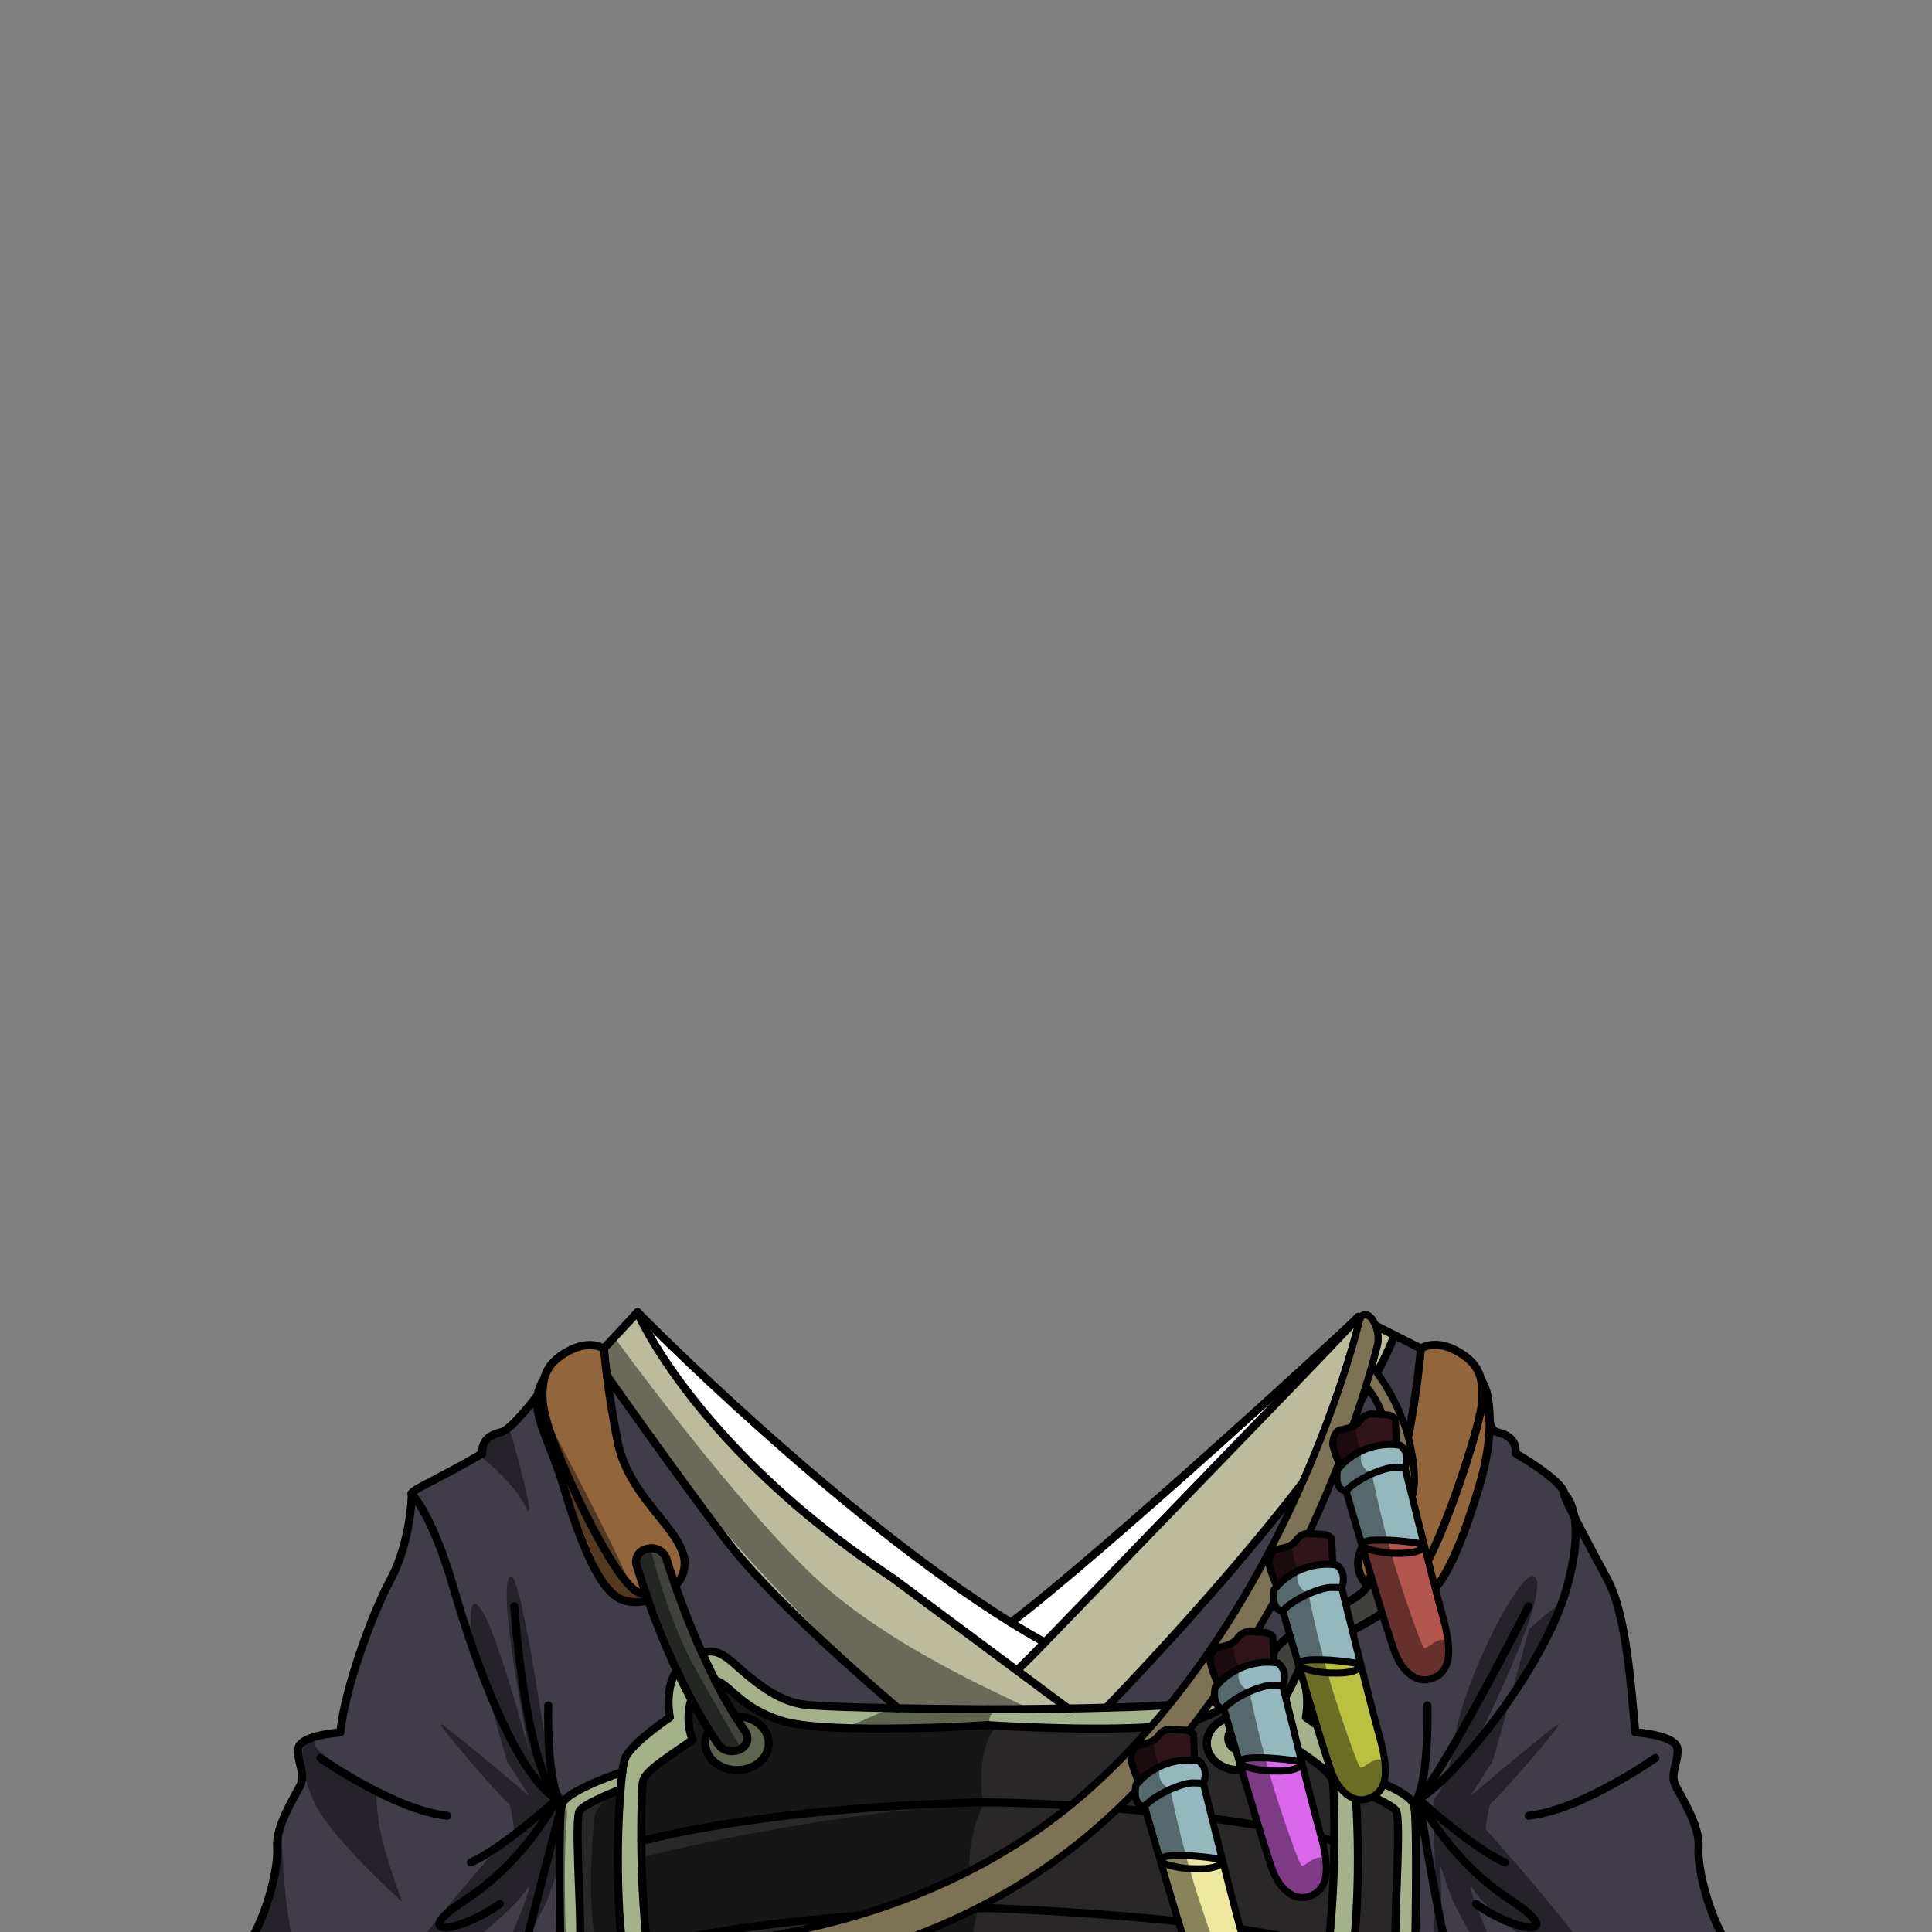 <svg xmlns="http://www.w3.org/2000/svg" viewBox="0 0 432 432">
  <rect x="0" y="0" width="432" height="432" fill="#808080" stroke="none"/>
  <defs>
    <style>.BUNTAI_BADGER_OUTFIT_BADGER_OUTFIT_9_cls-1{isolation:isolate;}.BUNTAI_BADGER_OUTFIT_BADGER_OUTFIT_9_cls-2{fill:#292727;}.BUNTAI_BADGER_OUTFIT_BADGER_OUTFIT_9_cls-3{fill:#a5b18a;}.BUNTAI_BADGER_OUTFIT_BADGER_OUTFIT_9_cls-4{fill:#3f423d;}.BUNTAI_BADGER_OUTFIT_BADGER_OUTFIT_9_cls-5{fill:#413d48;}.BUNTAI_BADGER_OUTFIT_BADGER_OUTFIT_9_cls-6{fill:#92653c;}.BUNTAI_BADGER_OUTFIT_BADGER_OUTFIT_9_cls-7{fill:#fff;}.BUNTAI_BADGER_OUTFIT_BADGER_OUTFIT_9_cls-8{fill:#bdbb9d;}.BUNTAI_BADGER_OUTFIT_BADGER_OUTFIT_9_cls-13,.BUNTAI_BADGER_OUTFIT_BADGER_OUTFIT_9_cls-18,.BUNTAI_BADGER_OUTFIT_BADGER_OUTFIT_9_cls-9{fill:none;}.BUNTAI_BADGER_OUTFIT_BADGER_OUTFIT_9_cls-11,.BUNTAI_BADGER_OUTFIT_BADGER_OUTFIT_9_cls-13,.BUNTAI_BADGER_OUTFIT_BADGER_OUTFIT_9_cls-18,.BUNTAI_BADGER_OUTFIT_BADGER_OUTFIT_9_cls-9{stroke:#000;}.BUNTAI_BADGER_OUTFIT_BADGER_OUTFIT_9_cls-18,.BUNTAI_BADGER_OUTFIT_BADGER_OUTFIT_9_cls-9{stroke-linecap:round;stroke-linejoin:round;}.BUNTAI_BADGER_OUTFIT_BADGER_OUTFIT_9_cls-9{stroke-width:1.8px;}.BUNTAI_BADGER_OUTFIT_BADGER_OUTFIT_9_cls-10{opacity:0.43;mix-blend-mode:multiply;}.BUNTAI_BADGER_OUTFIT_BADGER_OUTFIT_9_cls-11,.BUNTAI_BADGER_OUTFIT_BADGER_OUTFIT_9_cls-12{fill:#7e7256;}.BUNTAI_BADGER_OUTFIT_BADGER_OUTFIT_9_cls-11,.BUNTAI_BADGER_OUTFIT_BADGER_OUTFIT_9_cls-13{stroke-miterlimit:10;}.BUNTAI_BADGER_OUTFIT_BADGER_OUTFIT_9_cls-11,.BUNTAI_BADGER_OUTFIT_BADGER_OUTFIT_9_cls-13,.BUNTAI_BADGER_OUTFIT_BADGER_OUTFIT_9_cls-18{stroke-width:1.57px;}.BUNTAI_BADGER_OUTFIT_BADGER_OUTFIT_9_cls-14{fill:#a6404b;}.BUNTAI_BADGER_OUTFIT_BADGER_OUTFIT_9_cls-15{fill:#2f1419;}.BUNTAI_BADGER_OUTFIT_BADGER_OUTFIT_9_cls-16{fill:#95b8be;}.BUNTAI_BADGER_OUTFIT_BADGER_OUTFIT_9_cls-17{fill:#b3564e;}.BUNTAI_BADGER_OUTFIT_BADGER_OUTFIT_9_cls-19{fill:#bac140;}.BUNTAI_BADGER_OUTFIT_BADGER_OUTFIT_9_cls-20{fill:#db67ec;}.BUNTAI_BADGER_OUTFIT_BADGER_OUTFIT_9_cls-21{fill:#eee89e;}</style>
  </defs>
  <g class="BUNTAI_BADGER_OUTFIT_BADGER_OUTFIT_9_cls-1">
    <g id="outfit">
      <path class="BUNTAI_BADGER_OUTFIT_BADGER_OUTFIT_9_cls-2" d="M312.14,404.89c1.2,1.87-.3,21.67-.1,28.39s-.3,20.73-3.6,22.51c-2.17,1.17-6.78.41-9.71-.25,5.51-16.28,5.35-42.71,4.27-55.44C305.91,401.26,311.27,403.54,312.14,404.89Z" />
      <path class="BUNTAI_BADGER_OUTFIT_BADGER_OUTFIT_9_cls-2" d="M297,435.77c-1.09,9.27-3,18.06-6.14,23.34v.76h-140v-.76c-3.17-5.28-5-14.07-6.13-23.34,19.25-7.2,76.12-9.13,76.12-9.13S277.74,428.57,297,435.77Z" />
      <path class="BUNTAI_BADGER_OUTFIT_BADGER_OUTFIT_9_cls-2" d="M158.58,386.93a5.19,5.19,0,0,0-.87,2.88c0,3.33,3.17,6,7.1,6s7.09-2.69,7.09-6-3.17-6-7.09-6h-.39c-1.61-2.57-3.11-5.3-4.5-8,3.3.76,5.63,6.26,15.13,9.08,10.69,3.17,45.83.9,45.83.9s35.14,2.27,45.83-.9c9.5-2.82,11.82-8.32,15.13-9.08-1.39,2.74-2.89,5.47-4.5,8H277c-3.92,0-7.1,2.7-7.1,6s3.18,6,7.1,6,7.1-2.69,7.1-6a5.16,5.16,0,0,0-.87-2.87c1.41-2.24,2.75-4.57,4-6.93a13.52,13.52,0,0,1-.29,9c6.48,4.59,10.76,7.08,11.16,9.57.13.81.37,6,.31,13.09-33-8.34-77.47-8.67-77.47-8.67s-44.46.33-77.48,8.67c-.05-7.11.19-12.28.31-13.09.4-2.49,4.68-5,11.16-9.57a13.55,13.55,0,0,1-.28-9C155.84,382.36,157.17,384.69,158.58,386.93Z" />
      <path class="BUNTAI_BADGER_OUTFIT_BADGER_OUTFIT_9_cls-2" d="M298.35,411.69A225.82,225.82,0,0,1,297,435.77c-19.26-7.2-76.12-9.13-76.12-9.13s-56.87,1.93-76.12,9.13a228.65,228.65,0,0,1-1.36-24.08c33-8.34,77.48-8.67,77.48-8.67S265.33,403.35,298.35,411.69Z" />
      <path class="BUNTAI_BADGER_OUTFIT_BADGER_OUTFIT_9_cls-2" d="M138.76,400.1c-1.08,12.73-1.24,39.16,4.26,55.44-2.92.66-7.53,1.42-9.7.25-3.3-1.78-3.81-15.8-3.6-22.51s-1.31-26.52-.1-28.39C130.49,403.54,135.85,401.26,138.76,400.1Z" />
      <path class="BUNTAI_BADGER_OUTFIT_BADGER_OUTFIT_9_cls-3" d="M283.18,386.94a5.16,5.16,0,0,1,.87,2.87c0,3.33-3.18,6-7.1,6s-7.1-2.69-7.1-6,3.18-6,7.1-6h.39c-.72,1.17-1.47,2.3-2.23,3.4a2.68,2.68,0,0,0,1.21,4,3.82,3.82,0,0,0,1.74.4,3.6,3.6,0,0,0,3-1.43C281.77,389.12,282.49,388,283.18,386.94Z" />
      <path class="BUNTAI_BADGER_OUTFIT_BADGER_OUTFIT_9_cls-3" d="M164.81,383.79c3.92,0,7.09,2.7,7.09,6s-3.17,6-7.09,6-7.1-2.69-7.1-6a5.19,5.19,0,0,1,.87-2.88c.7,1.11,1.42,2.19,2.15,3.24a3.59,3.59,0,0,0,3,1.43,3.88,3.88,0,0,0,1.76-.4,2.69,2.69,0,0,0,1.2-4c-.77-1.1-1.51-2.23-2.23-3.4Z" />
      <path class="BUNTAI_BADGER_OUTFIT_BADGER_OUTFIT_9_cls-3" d="M316.15,403.53c-1-3.23-13.56-7.29-13.56-7.29a13.61,13.61,0,0,0-.67-3.24c-1.67-3.47-9.95-9-9.95-9s1.31-6.34-1.56-10.47c-1,2.14-2.08,4.32-3.24,6.48h0a13.52,13.52,0,0,1-.29,9c6.48,4.59,10.76,7.08,11.16,9.57.13.81.37,6,.31,13.09A225.82,225.82,0,0,1,297,435.77c-1.09,9.27-3,18.06-6.14,23.34v.76H297l.35-.77c3.48.89,10.23,2.45,12.77,1.71a5.46,5.46,0,0,0,2.55-1.7c1.9-2.12,3-5.7,3.27-8.84C316.35,445.93,317.15,406.76,316.15,403.53ZM312,433.28c.2,6.71-.3,20.73-3.6,22.51-2.17,1.17-6.78.41-9.71-.25,5.51-16.28,5.35-42.71,4.27-55.44,2.91,1.16,8.27,3.44,9.14,4.79C313.34,406.76,311.84,426.56,312,433.28Z" />
      <path class="BUNTAI_BADGER_OUTFIT_BADGER_OUTFIT_9_cls-3" d="M277.26,372.32c-3.87,3.45-9,7.84-14.83,8.77-2.11.34-8.2.58-15.09.75-2.78.07-5.69.13-8.53.17-9.4.15-17.93.19-17.93.19s-9.85-.05-20-.23c-9.23-.16-18.75-.43-21.5-.88-5.82-.93-11-5.32-14.83-8.77-2.8-2.5-4.73-3.67-7.54-2.73.92,2,1.9,4.11,2.95,6.17h0c3.3.76,5.63,6.26,15.13,9.08,10.69,3.17,45.83.9,45.83.9s35.14,2.27,45.83-.9c9.5-2.82,11.82-8.32,15.13-9.08h0c1-2.06,2-4.14,2.95-6.17C282,368.65,280.06,369.82,277.26,372.32Z" />
      <path class="BUNTAI_BADGER_OUTFIT_BADGER_OUTFIT_9_cls-3" d="M154.87,389a13.55,13.55,0,0,1-.28-9c-1.15-2.16-2.23-4.35-3.23-6.49-2.89,4.13-1.57,10.48-1.57,10.48s-8.28,5.54-9.95,9a13.61,13.61,0,0,0-.67,3.24s-12.56,4.06-13.57,7.29l-.07.26c-.89,4.68-.11,42.24.28,46.48.29,3.14,1.36,6.72,3.27,8.84a5.48,5.48,0,0,0,2.54,1.7c2.55.74,9.29-.82,12.78-1.71l.35.77h6.14v-.76c-3.17-5.28-5-14.07-6.13-23.34a228.65,228.65,0,0,1-1.36-24.08c-.05-7.11.19-12.28.31-13.09C144.11,396.11,148.39,393.62,154.87,389Zm-21.55,66.76c-3.3-1.78-3.81-15.8-3.6-22.51s-1.31-26.52-.1-28.39c.87-1.35,6.23-3.63,9.14-4.79-1.08,12.73-1.24,39.16,4.26,55.44C140.1,456.2,135.49,457,133.32,455.79Z" />
      <path class="BUNTAI_BADGER_OUTFIT_BADGER_OUTFIT_9_cls-4" d="M312.29,356.5c-.15.41-.3.85-.46,1.3-1.53,4.28-18.71,9.88-21.42,15.72-1,2.14-2.08,4.32-3.24,6.48h0c-1.24,2.36-2.58,4.69-4,6.93-.69,1.1-1.41,2.18-2.14,3.23a3.6,3.6,0,0,1-3,1.43,3.82,3.82,0,0,1-1.74-.4,2.68,2.68,0,0,1-1.21-4c.76-1.1,1.51-2.23,2.23-3.4,1.61-2.57,3.11-5.3,4.5-8h0c1-2.06,2-4.14,2.95-6.17,2.58-5.75,19.62-11.17,21-15.08,1.28-3.65,2-6,2-6.07a3.53,3.53,0,0,1,4.18-2.13,2.93,2.93,0,0,1,2.51,3.53C314.38,350.16,313.62,352.68,312.29,356.5Z" />
      <path class="BUNTAI_BADGER_OUTFIT_BADGER_OUTFIT_9_cls-4" d="M166.65,387.2a2.69,2.69,0,0,1-1.2,4,3.88,3.88,0,0,1-1.76.4,3.59,3.59,0,0,1-3-1.43c-.73-1.05-1.45-2.13-2.15-3.24-1.41-2.24-2.74-4.57-4-6.93-1.15-2.16-2.23-4.35-3.23-6.49-2.72-5.84-4.88-11.43-6.41-15.71-.17-.45-.32-.89-.46-1.3h0c-1.33-3.82-2.07-6.34-2.17-6.65a2.93,2.93,0,0,1,2.5-3.54,3.53,3.53,0,0,1,4.18,2.13c0,.08.72,2.42,2,6.07,1.37,3.91,3.4,9.33,6,15.08.92,2,1.9,4.11,2.95,6.17h0c1.39,2.74,2.89,5.47,4.5,8C165.14,385,165.88,386.1,166.65,387.2Z" />
      <path class="BUNTAI_BADGER_OUTFIT_BADGER_OUTFIT_9_cls-5" d="M316,450.27c.4-4.34,1.2-43.51.2-46.74a8.59,8.59,0,0,0,1.12-1.19h0c.12.76,5.58,35.21,7.9,38.8s1.7,18,1.7,18H312.68C314.58,457,315.66,453.41,316,450.27Z" />
      <path class="BUNTAI_BADGER_OUTFIT_BADGER_OUTFIT_9_cls-5" d="M129.08,459.11H113.59c.33-3.05,1.56-14.35,2.2-17.28.69-3.22,8.92-34.85,9.74-38-.89,4.68-.11,42.24.28,46.48C126.1,453.41,127.17,457,129.08,459.11Z" />
      <path class="BUNTAI_BADGER_OUTFIT_BADGER_OUTFIT_9_cls-5" d="M325.17,441.15c-2.32-3.59-7.78-38-7.9-38.8h0c8.92-5.6,27.93-29.57,32.94-46.9s-.48-21.42-.48-21.42c-.2.76,5.4,11.21,9.71,19.2s5.32,24.82,6.22,34.16c0,0,9.13.6,9.42,3.66s-1.8,5.61-.4,8.33,5.51,9.18,5.12,13.77,2.69,17.07,7.51,23,3.81,9.68,3.81,9.68l-1.21,6.52,2.54,6.74H326.87S327.51,444.77,325.17,441.15Z" />
      <path class="BUNTAI_BADGER_OUTFIT_BADGER_OUTFIT_9_cls-5" d="M311.82,298.54l5.92,3a199.57,199.57,0,0,1-3,20.56c-2.3,11.73-8.22,18.27-10.53,24.9a6.84,6.84,0,0,0,1.58,7.49c-1.36,3.91-18.4,9.33-21,15.08-2.81-.94-4.74.23-7.54,2.73-3.87,3.45-9,7.84-14.83,8.77-2.11.34-8.2.58-15.09.75C247.34,381.84,301.43,326.57,311.82,298.54Z" />
      <path class="BUNTAI_BADGER_OUTFIT_BADGER_OUTFIT_9_cls-5" d="M317.27,402.34a8.59,8.59,0,0,1-1.12,1.19c-1-3.23-13.56-7.29-13.56-7.29a13.61,13.61,0,0,0-.67-3.24c-1.67-3.47-9.95-9-9.95-9s1.31-6.34-1.56-10.47c2.71-5.84,19.89-11.44,21.42-15.72a8.64,8.64,0,0,0,6.32-.33c4.93-2.37,9.27-13.94,12.67-25.33,2.53-8.41,2.72-15.68,1.76-20.12,0,0-.3,7.64,2.11,8.23s4.41,1.7,4.21,4.76c9.12,5.35,11,8.24,10.83,9,0,0,5.5,4.08.48,21.42S326.19,396.74,317.27,402.34Z" />
      <path class="BUNTAI_BADGER_OUTFIT_BADGER_OUTFIT_9_cls-5" d="M125.53,403.79c-.82,3.19-9,34.82-9.74,38-.64,2.93-1.87,14.23-2.2,17.28H49.31l2.53-6.74-1.2-6.52s-1-3.74,3.81-9.68,7.92-18.44,7.52-23,3.71-11.05,5.1-13.77-.69-5.28-.38-8.33,9.41-3.66,9.41-3.66C77,378,83,361.21,87.33,353.22S92.24,334.78,92,334c0,0,4.51,4.08,9.52,21.42s14,41.3,22.94,46.9a8.55,8.55,0,0,0,1.11,1.19Z" />
      <path class="BUNTAI_BADGER_OUTFIT_BADGER_OUTFIT_9_cls-5" d="M162.09,343.93c11.08,14.76,38,37.45,38.74,38-9.23-.16-18.75-.43-21.5-.88-5.82-.93-11-5.32-14.83-8.77-2.8-2.5-4.73-3.67-7.54-2.73-2.58-5.75-4.61-11.17-6-15.08a6.83,6.83,0,0,0,1.59-7.49c-2.31-6.63-12.23-13.17-14.53-24.9-1.14-5.82-1.9-10.94-2.36-14.61C136,308.16,151,329.21,162.09,343.93Z" />
      <path class="BUNTAI_BADGER_OUTFIT_BADGER_OUTFIT_9_cls-5" d="M124.49,402.34c-8.92-5.6-17.93-29.57-22.94-46.9S92,334,92,334c-.19-.77,6.72-3.66,15.84-9-.21-3.06,1.8-4.17,4.21-4.76s8.11-8.23,8.11-8.23c-1,4.44,3.23,11.71,5.76,20.12,3.4,11.39,7.74,23,12.67,25.33a8.66,8.66,0,0,0,6.33.33c1.53,4.28,3.69,9.87,6.41,15.71-2.89,4.13-1.57,10.48-1.57,10.48s-8.28,5.54-9.95,9a13.61,13.61,0,0,0-.67,3.24s-12.56,4.06-13.57,7.29A8.55,8.55,0,0,1,124.49,402.34Z" />
      <path class="BUNTAI_BADGER_OUTFIT_BADGER_OUTFIT_9_cls-6" d="M331.18,308.46a9.71,9.71,0,0,1,1.4,3.56c1,4.44.77,11.71-1.76,20.12-3.4,11.39-7.74,23-12.67,25.33a8.64,8.64,0,0,1-6.32.33c.16-.45.31-.89.46-1.3A8.56,8.56,0,0,0,314,356c5.62-2.21,15.33-32,16.94-39.85a17.76,17.76,0,0,0,.21-7.72Z" />
      <path class="BUNTAI_BADGER_OUTFIT_BADGER_OUTFIT_9_cls-6" d="M331.17,308.46a17.76,17.76,0,0,1-.21,7.72c-1.61,7.89-11.32,37.64-16.94,39.85a8.56,8.56,0,0,1-1.73.47c1.33-3.82,2.09-6.34,2.18-6.66a2.93,2.93,0,0,0-2.51-3.53,3.53,3.53,0,0,0-4.18,2.13c0,.08-.72,2.42-2,6.07A6.84,6.84,0,0,1,304.2,347c2.31-6.63,8.23-13.17,10.53-24.9a199.57,199.57,0,0,0,3-20.56s3-2.13,7.91.5C328.56,303.63,330.46,305.53,331.17,308.46Z" />
      <path class="BUNTAI_BADGER_OUTFIT_BADGER_OUTFIT_9_cls-6" d="M142.75,356c-5.62-2.21-19.34-32-20.94-39.85a17.61,17.61,0,0,1-.21-7.72c.71-2.93,2.6-4.83,5.52-6.4,4.91-2.63,7.91-.5,7.91-.5s.17,2.23.64,5.93v0c.46,3.67,1.22,8.79,2.36,14.61,2.3,11.73,12.22,18.27,14.53,24.9a6.83,6.83,0,0,1-1.59,7.49c-1.27-3.65-2-6-2-6.07a3.53,3.53,0,0,0-4.18-2.13,2.93,2.93,0,0,0-2.5,3.54c.1.31.84,2.83,2.17,6.65A8.56,8.56,0,0,1,142.75,356Z" />
      <path class="BUNTAI_BADGER_OUTFIT_BADGER_OUTFIT_9_cls-6" d="M145,357.8a8.66,8.66,0,0,1-6.33-.33c-4.93-2.37-9.27-13.94-12.67-25.33-2.53-8.41-6.72-15.68-5.76-20.12a9.37,9.37,0,0,1,1.4-3.56h0a17.61,17.61,0,0,0,.21,7.72c1.6,7.89,15.32,37.64,20.94,39.85a8.56,8.56,0,0,0,1.73.47h0C144.63,356.91,144.78,357.35,145,357.8Z" />
      <path class="BUNTAI_BADGER_OUTFIT_BADGER_OUTFIT_9_cls-7" d="M226,362.8c-38.71-24.08-82.41-68.24-83.43-69.38.28.92,13.51,30.65,56.9,59.35l27.89,20.74q3.17-3.08,6.23-6.26c30.51-31.65,69.24-71.36,70.08-72.79C302.4,296.08,245.57,348.13,226,362.8Z" />
      <path class="BUNTAI_BADGER_OUTFIT_BADGER_OUTFIT_9_cls-8" d="M303.73,294.42l0,0c-.84,1.43-39.57,41.14-70.08,72.79q-3.06,3.19-6.23,6.26L199.5,352.77c-43.39-28.7-56.62-58.43-56.9-59.35a0,0,0,0,1,0,0L135,301.56s.17,2.23.64,5.93v0c.34.65,15.35,21.7,26.41,36.42s38,37.45,38.74,38c10.2.18,20,.23,20,.23s8.53,0,17.93-.19c2.84,0,5.75-.1,8.53-.17,0,0,54.09-55.27,64.48-83.3Z" />
      <path class="BUNTAI_BADGER_OUTFIT_BADGER_OUTFIT_9_cls-9" d="M317.27,402.35c.12.76,5.58,35.21,7.9,38.8s1.7,18,1.7,18" />
      <path class="BUNTAI_BADGER_OUTFIT_BADGER_OUTFIT_9_cls-9" d="M113.59,459.11c.33-3.05,1.56-14.35,2.2-17.28.69-3.22,8.92-34.85,9.74-38" />
      <path class="BUNTAI_BADGER_OUTFIT_BADGER_OUTFIT_9_cls-9" d="M303.7,294.46c-1.3,1.62-58.13,53.67-77.67,68.34" />
      <path class="BUNTAI_BADGER_OUTFIT_BADGER_OUTFIT_9_cls-9" d="M142.6,293.42c1,1.14,44.72,45.3,83.43,69.38,2.53,1.57,5.07,3.06,7.59,4.45" />
      <path class="BUNTAI_BADGER_OUTFIT_BADGER_OUTFIT_9_cls-9" d="M247.34,381.84s54.09-55.27,64.48-83.3" />
      <path class="BUNTAI_BADGER_OUTFIT_BADGER_OUTFIT_9_cls-9" d="M317.74,301.56l-5.92-3-8.09-4.12,0,0c-.84,1.43-39.57,41.14-70.08,72.79q-3.06,3.19-6.23,6.26" />
      <path class="BUNTAI_BADGER_OUTFIT_BADGER_OUTFIT_9_cls-9" d="M200.84,382h0c-.69-.59-27.66-23.28-38.74-38S136,308.16,135.68,307.51" />
      <path class="BUNTAI_BADGER_OUTFIT_BADGER_OUTFIT_9_cls-9" d="M135,301.56l7.56-8.16a0,0,0,0,0,0,0c.28.92,13.51,30.65,56.9,59.35l27.89,20.74,11.42,8.5.25.19" />
      <path class="BUNTAI_BADGER_OUTFIT_BADGER_OUTFIT_9_cls-9" d="M220.88,426.64s56.86,1.93,76.12,9.13" />
      <path class="BUNTAI_BADGER_OUTFIT_BADGER_OUTFIT_9_cls-9" d="M220.88,403s44.45.33,77.47,8.67h0" />
      <path class="BUNTAI_BADGER_OUTFIT_BADGER_OUTFIT_9_cls-9" d="M283.18,386.93h0a5.16,5.16,0,0,1,.87,2.87c0,3.33-3.18,6-7.1,6s-7.1-2.69-7.1-6,3.18-6,7.1-6h.39" />
      <path class="BUNTAI_BADGER_OUTFIT_BADGER_OUTFIT_9_cls-9" d="M281.84,375.76c-1.39,2.74-2.89,5.47-4.5,8-.72,1.17-1.47,2.3-2.23,3.4a2.68,2.68,0,0,0,1.21,4,3.82,3.82,0,0,0,1.74.4,3.6,3.6,0,0,0,3-1.43c.73-1.05,1.45-2.13,2.14-3.23,1.41-2.24,2.75-4.57,4-6.93" />
      <path class="BUNTAI_BADGER_OUTFIT_BADGER_OUTFIT_9_cls-9" d="M287.17,380c1.16-2.16,2.24-4.34,3.24-6.48,2.71-5.84,19.89-11.44,21.42-15.72.16-.45.31-.89.46-1.3,1.33-3.82,2.09-6.34,2.18-6.66a2.93,2.93,0,0,0-2.51-3.53,3.53,3.53,0,0,0-4.18,2.13c0,.08-.72,2.42-2,6.07-1.36,3.91-18.4,9.33-21,15.08-.92,2-1.91,4.11-2.95,6.17" />
      <path class="BUNTAI_BADGER_OUTFIT_BADGER_OUTFIT_9_cls-9" d="M349.73,334s5.5,4.08.48,21.42-24,41.3-32.94,46.9" />
      <path class="BUNTAI_BADGER_OUTFIT_BADGER_OUTFIT_9_cls-9" d="M317.28,402.35c.48.44,11.86,10.77,19.19,14.09" />
      <path class="BUNTAI_BADGER_OUTFIT_BADGER_OUTFIT_9_cls-9" d="M317.27,402.34h0s0,0,0,0c.2.41,7,13.66,20.12,22.25,13.36,8.73,2.21,7.94-7.38,1.14" />
      <path class="BUNTAI_BADGER_OUTFIT_BADGER_OUTFIT_9_cls-9" d="M370.14,393.1S353.57,404.77,341.81,406" />
      <path class="BUNTAI_BADGER_OUTFIT_BADGER_OUTFIT_9_cls-9" d="M332.58,312s-.3,7.64,2.11,8.23,4.41,1.7,4.21,4.76c9.12,5.35,11,8.24,10.83,9s5.4,11.21,9.71,19.2,5.32,24.82,6.22,34.16c0,0,9.13.6,9.42,3.66s-1.8,5.61-.4,8.33,5.51,9.18,5.12,13.77,2.69,17.07,7.51,23,3.81,9.68,3.81,9.68l-1.21,6.52,2.54,6.74H312.62" />
      <path class="BUNTAI_BADGER_OUTFIT_BADGER_OUTFIT_9_cls-9" d="M312.28,356.5h0A8.56,8.56,0,0,0,314,356c5.62-2.21,15.33-32,16.94-39.85a17.76,17.76,0,0,0,.21-7.72c-.71-2.93-2.61-4.83-5.52-6.4-4.91-2.63-7.91-.5-7.91-.5a199.57,199.57,0,0,1-3,20.56c-2.3,11.73-8.22,18.27-10.53,24.9a6.84,6.84,0,0,0,1.58,7.49" />
      <path class="BUNTAI_BADGER_OUTFIT_BADGER_OUTFIT_9_cls-9" d="M319.16,381.35s.56,17.42-3,22.18" />
      <path class="BUNTAI_BADGER_OUTFIT_BADGER_OUTFIT_9_cls-9" d="M311.82,357.8h0a8.64,8.64,0,0,0,6.32-.33c4.93-2.37,9.27-13.94,12.67-25.33,2.53-8.41,2.72-15.68,1.76-20.12a9.71,9.71,0,0,0-1.4-3.56" />
      <path class="BUNTAI_BADGER_OUTFIT_BADGER_OUTFIT_9_cls-9" d="M341.79,359.17S324.58,393,317.27,402.34a8.59,8.59,0,0,1-1.12,1.19" />
      <path class="BUNTAI_BADGER_OUTFIT_BADGER_OUTFIT_9_cls-9" d="M298.73,455.54c2.93.66,7.54,1.42,9.71.25,3.3-1.78,3.8-15.8,3.6-22.51s1.3-26.52.1-28.39c-.87-1.35-6.23-3.63-9.14-4.79" />
      <path class="BUNTAI_BADGER_OUTFIT_BADGER_OUTFIT_9_cls-9" d="M297.36,459.1c3.48.89,10.23,2.45,12.77,1.71a5.46,5.46,0,0,0,2.55-1.7c1.9-2.12,3-5.7,3.27-8.84.4-4.34,1.2-43.51.2-46.74s-13.56-7.29-13.56-7.29" />
      <path class="BUNTAI_BADGER_OUTFIT_BADGER_OUTFIT_9_cls-9" d="M287.17,380h0a13.52,13.52,0,0,1-.29,9c6.48,4.59,10.76,7.08,11.16,9.57.13.81.37,6,.31,13.09A225.82,225.82,0,0,1,297,435.77c-1.09,9.27-3,18.06-6.14,23.34" />
      <path class="BUNTAI_BADGER_OUTFIT_BADGER_OUTFIT_9_cls-9" d="M220.88,385.74s35.14,2.27,45.83-.9c9.5-2.82,11.82-8.32,15.13-9.08h0" />
      <path class="BUNTAI_BADGER_OUTFIT_BADGER_OUTFIT_9_cls-9" d="M290.39,373.51h0C293.28,377.65,292,384,292,384s8.28,5.54,9.95,9a13.61,13.61,0,0,1,.67,3.24c.15,1.07.28,2.38.41,3.86,1.08,12.73,1.24,39.16-4.27,55.44-.42,1.25-.88,2.44-1.37,3.56l-.35.77H144.75" />
      <path class="BUNTAI_BADGER_OUTFIT_BADGER_OUTFIT_9_cls-9" d="M220.88,382.2s8.53,0,17.93-.19c2.84,0,5.75-.1,8.53-.17,6.89-.17,13-.41,15.09-.75,5.82-.93,11-5.32,14.83-8.77,2.8-2.5,4.73-3.67,7.54-2.73" />
      <path class="BUNTAI_BADGER_OUTFIT_BADGER_OUTFIT_9_cls-9" d="M220.88,426.64s-56.87,1.93-76.12,9.13" />
      <path class="BUNTAI_BADGER_OUTFIT_BADGER_OUTFIT_9_cls-9" d="M220.88,403s-44.46.33-77.48,8.67h0" />
      <path class="BUNTAI_BADGER_OUTFIT_BADGER_OUTFIT_9_cls-9" d="M164.42,383.8h.39c3.92,0,7.09,2.7,7.09,6s-3.17,6-7.09,6-7.1-2.69-7.1-6a5.19,5.19,0,0,1,.87-2.88" />
      <path class="BUNTAI_BADGER_OUTFIT_BADGER_OUTFIT_9_cls-9" d="M159.92,375.76c1.39,2.74,2.89,5.47,4.5,8,.72,1.17,1.46,2.3,2.23,3.4a2.69,2.69,0,0,1-1.2,4,3.88,3.88,0,0,1-1.76.4,3.59,3.59,0,0,1-3-1.43c-.73-1.05-1.45-2.13-2.15-3.24-1.41-2.24-2.74-4.57-4-6.93-1.15-2.16-2.23-4.35-3.23-6.49-2.72-5.84-4.88-11.43-6.41-15.71-.17-.45-.32-.89-.46-1.3" />
      <path class="BUNTAI_BADGER_OUTFIT_BADGER_OUTFIT_9_cls-9" d="M144.48,356.5c-1.33-3.82-2.07-6.34-2.17-6.65a2.93,2.93,0,0,1,2.5-3.54,3.53,3.53,0,0,1,4.18,2.13c0,.08.72,2.42,2,6.07,1.37,3.91,3.4,9.33,6,15.08.92,2,1.9,4.11,2.95,6.17" />
      <path class="BUNTAI_BADGER_OUTFIT_BADGER_OUTFIT_9_cls-9" d="M92,334s4.51,4.08,9.52,21.42,14,41.3,22.94,46.9" />
      <path class="BUNTAI_BADGER_OUTFIT_BADGER_OUTFIT_9_cls-9" d="M124.48,402.35c-.48.44-11.86,10.77-19.18,14.09" />
      <path class="BUNTAI_BADGER_OUTFIT_BADGER_OUTFIT_9_cls-9" d="M124.49,402.34h0c-.21.41-7,13.66-20.12,22.25-13.36,8.73-2.2,7.94,7.39,1.14" />
      <path class="BUNTAI_BADGER_OUTFIT_BADGER_OUTFIT_9_cls-9" d="M71.63,393.1S88.19,404.77,100,406" />
      <path class="BUNTAI_BADGER_OUTFIT_BADGER_OUTFIT_9_cls-9" d="M120.19,312s-5.71,7.64-8.11,8.23-4.42,1.7-4.21,4.76c-9.12,5.35-16,8.24-15.84,9s-.4,11.21-4.7,19.2S77,378,76.1,387.38c0,0-9.12.6-9.41,3.66s1.8,5.61.38,8.33-5.5,9.18-5.1,13.77-2.71,17.07-7.52,23-3.81,9.68-3.81,9.68l1.2,6.52-2.53,6.74h79.84" />
      <path class="BUNTAI_BADGER_OUTFIT_BADGER_OUTFIT_9_cls-9" d="M151,354.51a6.83,6.83,0,0,0,1.59-7.49c-2.31-6.63-12.23-13.17-14.53-24.9-1.14-5.82-1.9-10.94-2.36-14.61v0c-.47-3.7-.64-5.93-.64-5.93s-3-2.13-7.91.5c-2.92,1.57-4.81,3.47-5.52,6.4a17.61,17.61,0,0,0,.21,7.72c1.6,7.89,15.32,37.64,20.94,39.85a8.56,8.56,0,0,0,1.73.47h0" />
      <path class="BUNTAI_BADGER_OUTFIT_BADGER_OUTFIT_9_cls-9" d="M122.6,381.35s-.55,17.42,3,22.18" />
      <path class="BUNTAI_BADGER_OUTFIT_BADGER_OUTFIT_9_cls-9" d="M121.59,308.46a9.37,9.37,0,0,0-1.4,3.56c-1,4.44,3.23,11.71,5.76,20.12,3.4,11.39,7.74,23,12.67,25.33a8.66,8.66,0,0,0,6.33.33" />
      <path class="BUNTAI_BADGER_OUTFIT_BADGER_OUTFIT_9_cls-9" d="M115,359.17s2.19,33.83,9.51,43.17a8.55,8.55,0,0,0,1.11,1.19" />
      <path class="BUNTAI_BADGER_OUTFIT_BADGER_OUTFIT_9_cls-9" d="M138.76,400.1c-2.91,1.16-8.27,3.44-9.14,4.79-1.21,1.87.3,21.67.1,28.39s.3,20.73,3.6,22.51c2.17,1.17,6.78.41,9.7-.25" />
      <path class="BUNTAI_BADGER_OUTFIT_BADGER_OUTFIT_9_cls-9" d="M139.17,396.24s-12.56,4.06-13.57,7.29l-.07.26c-.89,4.68-.11,42.24.28,46.48.29,3.14,1.36,6.72,3.27,8.84a5.48,5.48,0,0,0,2.54,1.7c2.55.74,9.29-.82,12.78-1.71" />
      <path class="BUNTAI_BADGER_OUTFIT_BADGER_OUTFIT_9_cls-9" d="M150.89,459.11c-3.17-5.28-5-14.07-6.13-23.34a228.65,228.65,0,0,1-1.36-24.08c-.05-7.11.19-12.28.31-13.09.4-2.49,4.68-5,11.16-9.57a13.55,13.55,0,0,1-.28-9" />
      <path class="BUNTAI_BADGER_OUTFIT_BADGER_OUTFIT_9_cls-9" d="M159.91,375.76h0c3.3.76,5.63,6.26,15.13,9.08,10.69,3.17,45.83.9,45.83.9" />
      <path class="BUNTAI_BADGER_OUTFIT_BADGER_OUTFIT_9_cls-9" d="M144.75,459.87l-.35-.77c-.49-1.12-1-2.31-1.38-3.56-5.5-16.28-5.34-42.71-4.26-55.44.12-1.48.26-2.79.41-3.86a13.61,13.61,0,0,1,.67-3.24c1.67-3.47,9.95-9,9.95-9s-1.32-6.35,1.57-10.48" />
      <path class="BUNTAI_BADGER_OUTFIT_BADGER_OUTFIT_9_cls-9" d="M157,369.59c2.81-.94,4.74.23,7.54,2.73,3.87,3.45,9,7.84,14.83,8.77,2.75.45,12.27.72,21.5.88,10.2.18,20,.23,20,.23" />
      <g class="BUNTAI_BADGER_OUTFIT_BADGER_OUTFIT_9_cls-10">
        <path d="M137,298.54s28.72,39.5,46.9,55.7,46.38,27.3,45.56,27.6-29.32-.49-29.32-.49S170,353.92,155.3,333.88s-19.83-28-19.83-28l.52-4.2Z" />
        <path d="M107.14,325.43s7.38,5.59,10.32,11.36S115,323.2,115,323.2l-.86-3.06s-3.62-1.82-4.48,1.07A9.05,9.05,0,0,1,107.14,325.43Z" />
        <path d="M120.49,313.91s4.58,16.54,8.59,25.49,5.95,17.24,11.21,18.65,4.66-.25,4.66-.25-1.58,1.88-5.92-7.75S120.49,313.91,120.49,313.91Z" />
        <path d="M63,407.7s-.09,16.62,2.92,28.07,1.73,18.07,1.73,18.07v6l-17.37-.75,1.41-6.81a18.14,18.14,0,0,1,.6-10.82c2.2-5.32,7-10.6,8.52-17.9A154.59,154.59,0,0,0,63,407.7Z" />
        <path d="M67.75,391.07s-1.07,4.64,2.8,12.46,19.38,21.75,19.38,21.75S85.39,413,84.72,407.7a47.88,47.88,0,0,1-.57-7.14s-13.26-8.25-13.6-10.2.25-2.14-.33-1.95A7.14,7.14,0,0,0,67.75,391.07Z" />
        <path d="M136.08,401.21s-3,3.57-3.12,4.82-1.74,16,0,27.07a157.15,157.15,0,0,0,5.2,22c.38,1.22-4.41,2.72.87,2l5.28-.68s-5.07-25.15-5.74-33.87.19-22.47.19-22.47Z" />
        <path d="M126.53,402.24s-2.87-1.77-4.83-14.46-6.35-40.9-8.11-34.44,4.94,39.1,4.94,39.1S112,367.86,108.26,361s-3,3.34-3,3.34,7.91,29.47,8.29,29.86,4.8,7.41,4.8,7.41-17-14.4-19.51-16,13.93,17.18,14.71,17.46,1.39,6,1.39,6-23.85,26.51-27.52,34.9,26-14.85,30-21-6.82,18.7-6.82,18.7l-5.88,15.52s16.77-29.8,17.81-32.74,2.55-7.13,2.55-7.13-1.09,29.42,1,35.95,3,5.91,3,5.91a236.8,236.8,0,0,1-2.67-30.17c-.4-16.69.4-23.18.4-23.18Z" />
        <path d="M320.65,402.24s2.87-1.77,4.83-14.46,16.36-40.9,18.11-34.44-14.94,39.1-14.94,39.1,16.51-24.58,20.28-31.45-7.05,3.34-7.05,3.34-7.91,29.47-8.3,29.86-4.79,7.41-4.79,7.41,17-14.4,19.51-16S334.37,402.74,333.58,403s-1.38,6-1.38,6,23.85,26.51,27.52,34.9-26-14.85-30-21,6.82,18.7,6.82,18.7l5.88,15.52s-16.77-29.8-17.81-32.74-2.55-7.13-2.55-7.13,1.09,29.42-1,35.95-3,5.91-3,5.91a236.8,236.8,0,0,0,2.67-30.17c.4-16.69-.4-23.18-.4-23.18Z" />
        <path d="M222.94,382.19s-3.43,1.94-.62,4.33c-4.51,6.22-2.41,17-2.41,17s-6.17,11.13-1.23,23.2c-5.28,24.39-1.92,34.27-1.92,34.27h-65s-7.15-13.83-6.11-25.57c15.73-1.65,56.65-5.84,69-7.18-13-.81-58.92,4.06-58.92,4.06l-11.32,2.27-.09-19.49s36.39-9.19,71.94-11.56c-43.56,1.47-72.94,8.16-72.94,8.16l.53-13.78L154.87,389l-1.47-6.83,1.27-2.8s-12.49-29.18-11.89-31.16,2.8-1.31,2.8-1.31,4.08,15.53,9.09,24.71,11,19.31,11,19.31,3.07-.5.56-4.43-5.55-9.37-5.55-9.37,13.67,9.14,22.29,9.54,12.56-4.33,17.51-4.49S222.94,382.19,222.94,382.19Z" />
      </g>
      <path class="BUNTAI_BADGER_OUTFIT_BADGER_OUTFIT_9_cls-11" d="M305.84,304.32a46.12,46.12,0,0,1,8.86,16.34c2.55,9.25,1.24,13.38,1.24,13.38l-3.06-4.72s-3.32-17.87-9-20.43C305.28,305.64,305.84,304.32,305.84,304.32Z" />
      <path class="BUNTAI_BADGER_OUTFIT_BADGER_OUTFIT_9_cls-11" d="M139.22,441.86a3.17,3.17,0,0,0,.53.51c1,.74,62,5.94,107.61-35.56,45.35-41.27,60.53-105.62,60.68-106.26a7.6,7.6,0,0,0-1.35-5.72l0,0c-1.13-1.37-2.37-1.08-2.77.65-.14.63-15,63.38-59.43,103.8-43.91,40-104.16,35.84-104.39,35.68-1.2-.88-2.25.06-2.33,2.11A7.62,7.62,0,0,0,139.22,441.86Z" />
      <path class="BUNTAI_BADGER_OUTFIT_BADGER_OUTFIT_9_cls-12" d="M139.22,441.86a3.17,3.17,0,0,0,.53.51c1,.74,62,5.94,107.61-35.56,45.35-41.27,60.53-105.62,60.68-106.26a7.6,7.6,0,0,0-1.35-5.72l0,0c-1.13-1.37-2.37-1.08-2.77.65-.14.63-15,63.38-59.43,103.8-43.91,40-104.16,35.84-104.39,35.68-1.2-.88-2.25.06-2.33,2.11A7.62,7.62,0,0,0,139.22,441.86Z" />
      <path class="BUNTAI_BADGER_OUTFIT_BADGER_OUTFIT_9_cls-13" d="M139.22,441.86a3.17,3.17,0,0,0,.53.51c1,.74,62,5.94,107.61-35.56,45.35-41.27,60.53-105.62,60.68-106.26a7.6,7.6,0,0,0-1.35-5.72l0,0c-1.13-1.37-2.37-1.08-2.77.65-.14.63-15,63.38-59.43,103.8-43.91,40-104.16,35.84-104.39,35.68-1.2-.88-2.25.06-2.33,2.11A7.62,7.62,0,0,0,139.22,441.86Z" />
      <path class="BUNTAI_BADGER_OUTFIT_BADGER_OUTFIT_9_cls-14" d="M320.29,375.3c-3.29,1.26-6.54-1.23-8.3-5.58s-11-36.34-11-36.34c-2.87-.34-1.88-4.81-1.88-4.81.2-.24.41-.46.62-.68A27.45,27.45,0,0,1,298,323c0-.94.34-3,1.81-3.31s3.28-.58,4.35-2.07a3.19,3.19,0,0,1,2.47-1.46s3.22.16,3.94.26a3,3,0,0,1,1.44.88l.26,5.79a8.46,8.46,0,0,1,.9.14c2.46,2,1,5,1,5s6,24.43,8.54,33.57S323.57,374,320.29,375.3Z" />
      <path class="BUNTAI_BADGER_OUTFIT_BADGER_OUTFIT_9_cls-15" d="M299.79,328.17s-1.75-4.85-1.67-5.85.66-2.47,1.64-2.67a9.14,9.14,0,0,0,3.88-1.49c1-.87.7-2.09,3.54-1.8s4.52,0,4.65.44a4.62,4.62,0,0,1,.15.93V323a12.93,12.93,0,0,0-7.1,1.17C301,325.92,299.79,328.17,299.79,328.17Z" />
      <path class="BUNTAI_BADGER_OUTFIT_BADGER_OUTFIT_9_cls-16" d="M299.09,328.57a10.62,10.62,0,0,0,.23,3.33,4.56,4.56,0,0,0,1.69,1.62l9.93,33.17s2.16,9.81,8.68,8.59,3.32-12.6,3.32-12.6l-8.73-34.63a5.9,5.9,0,0,0-.13-3.48c-.68-1.57-1.29-1.81-1.29-1.81a21,21,0,0,0-7.48,1.55A18.48,18.48,0,0,0,299.09,328.57Z" />
      <path class="BUNTAI_BADGER_OUTFIT_BADGER_OUTFIT_9_cls-17" d="M323.94,367.65c-.49-4.23-5.11-21.29-5.11-21.29l-.36.1-.1-.59-.19-.54s-3.44-.59-7.56-.88-5.82,1-5.82,1l.25.91s1.84,7.16,4.08,14.1,4.18,14.29,8.63,14.87S324.43,371.88,323.94,367.65Z" />
      <path class="BUNTAI_BADGER_OUTFIT_BADGER_OUTFIT_9_cls-18" d="M314.15,328.18l-2.25-.05c-2.25-.05-8.07,2.23-10.93,5.25-2.87-.34-1.88-4.81-1.88-4.81.2-.24.41-.46.62-.68a15.23,15.23,0,0,1,12.51-4.84,8.46,8.46,0,0,1,.9.14C315.58,325.16,314.15,328.18,314.15,328.18Z" />
      <path class="BUNTAI_BADGER_OUTFIT_BADGER_OUTFIT_9_cls-18" d="M314.15,328.18s6,24.43,8.54,33.57.88,12.29-2.4,13.55-6.54-1.23-8.3-5.58-11-36.34-11-36.34" />
      <path class="BUNTAI_BADGER_OUTFIT_BADGER_OUTFIT_9_cls-18" d="M299.71,327.89A27.45,27.45,0,0,1,298,323c0-.94.34-3,1.81-3.31s3.28-.58,4.35-2.07a3.19,3.19,0,0,1,2.47-1.46s3.22.16,3.94.26a3,3,0,0,1,1.44.88l.26,5.79" />
      <path class="BUNTAI_BADGER_OUTFIT_BADGER_OUTFIT_9_cls-18" d="M304.62,345.87a20.66,20.66,0,0,0,7.83,1.45c5.15.14,6.12-1.37,6-1.82s-6.4-1.12-8.37-1.12S304.1,344.1,304.62,345.87Z" />
      <g class="BUNTAI_BADGER_OUTFIT_BADGER_OUTFIT_9_cls-10">
        <path d="M303,318.62s.47,5.23,1.74,5.69a3.5,3.5,0,0,0,2,5.07,229.62,229.62,0,0,0,6,23.44c2.72,8.41,5.05,14.9,5.65,15.61s4.13-3.89,5.91-.52c-1.06,5.31-1.94,8.79-6.88,7.43s-6.47-7.44-7.93-13.4-6.72-22.52-6.72-22.52l-1.59-6.22a2.36,2.36,0,0,1-2-2,10.57,10.57,0,0,1,.31-3.48l.31-.77a33.26,33.26,0,0,1-1.62-4.29c-.26-1.26,1.09-2.46,1.09-2.46l1.3-.71Z" />
      </g>
      <path class="BUNTAI_BADGER_OUTFIT_BADGER_OUTFIT_9_cls-14" d="M306.09,402.07c-3.29,1.26-6.54-1.23-8.29-5.57s-11-36.35-11-36.35c-2.86-.34-1.88-4.81-1.88-4.81.2-.24.41-.46.62-.68a27.45,27.45,0,0,1-1.76-4.93c0-.94.34-3,1.81-3.31s3.29-.58,4.35-2.07a3.2,3.2,0,0,1,2.47-1.46s3.23.16,3.95.26a3,3,0,0,1,1.44.88l.25,5.79a8.65,8.65,0,0,1,.91.14c2.45,2,1,5,1,5s6,24.43,8.54,33.57S309.37,400.81,306.09,402.07Z" />
      <path class="BUNTAI_BADGER_OUTFIT_BADGER_OUTFIT_9_cls-15" d="M285.59,354.94s-1.75-4.85-1.66-5.85.66-2.47,1.63-2.67a9.09,9.09,0,0,0,3.88-1.49c1-.87.71-2.09,3.55-1.8s4.51,0,4.64.44a4.25,4.25,0,0,1,.16.93v5.24a12.92,12.92,0,0,0-7.1,1.17C286.81,352.69,285.59,354.94,285.59,354.94Z" />
      <path class="BUNTAI_BADGER_OUTFIT_BADGER_OUTFIT_9_cls-16" d="M284.89,355.34a10.94,10.94,0,0,0,.23,3.33,4.56,4.56,0,0,0,1.69,1.62l9.94,33.17s2.15,9.81,8.68,8.59,3.32-12.6,3.32-12.6L300,354.82a5.86,5.86,0,0,0-.12-3.48c-.68-1.57-1.29-1.81-1.29-1.81a21.07,21.07,0,0,0-7.49,1.55A18.62,18.62,0,0,0,284.89,355.34Z" />
      <path class="BUNTAI_BADGER_OUTFIT_BADGER_OUTFIT_9_cls-19" d="M309.75,394.42c-.5-4.23-5.12-21.29-5.12-21.29l-.36.1-.1-.59-.19-.54s-3.43-.59-7.56-.88-5.82,1-5.82,1l.26.91s1.84,7.16,4.07,14.1,4.18,14.29,8.64,14.87S310.24,398.65,309.75,394.42Z" />
      <path class="BUNTAI_BADGER_OUTFIT_BADGER_OUTFIT_9_cls-18" d="M300,355l-2.25-.05c-2.26,0-8.08,2.23-10.94,5.25-2.86-.34-1.88-4.81-1.88-4.81.2-.24.41-.46.62-.68A15.25,15.25,0,0,1,298,349.82a8.65,8.65,0,0,1,.91.14C301.38,351.93,300,355,300,355Z" />
      <path class="BUNTAI_BADGER_OUTFIT_BADGER_OUTFIT_9_cls-18" d="M300,355s6,24.43,8.54,33.57.87,12.29-2.41,13.55-6.54-1.23-8.29-5.57-11-36.35-11-36.35" />
      <path class="BUNTAI_BADGER_OUTFIT_BADGER_OUTFIT_9_cls-18" d="M285.51,354.66a27.45,27.45,0,0,1-1.76-4.93c0-.94.34-3,1.81-3.31s3.29-.58,4.35-2.07a3.2,3.2,0,0,1,2.47-1.46s3.23.16,3.95.26a3,3,0,0,1,1.44.88l.25,5.79" />
      <path class="BUNTAI_BADGER_OUTFIT_BADGER_OUTFIT_9_cls-18" d="M290.43,372.64a20.59,20.59,0,0,0,7.83,1.45c5.14.14,6.12-1.37,6-1.82s-6.4-1.12-8.37-1.12S289.9,370.87,290.43,372.64Z" />
      <g class="BUNTAI_BADGER_OUTFIT_BADGER_OUTFIT_9_cls-10">
        <path d="M288.8,345.39s.47,5.23,1.75,5.69a3.49,3.49,0,0,0,2,5.07,229.42,229.42,0,0,0,5.95,23.44c2.72,8.41,5.06,14.9,5.65,15.61s4.13-3.89,5.91-.52c-1.06,5.31-1.94,8.79-6.88,7.43s-6.47-7.44-7.93-13.4-6.72-22.52-6.72-22.52L286.94,360a2.34,2.34,0,0,1-2-2,10.41,10.41,0,0,1,.3-3.48l.31-.77a33.26,33.26,0,0,1-1.62-4.29C283.69,348.17,285,347,285,347l1.3-.72Z" />
      </g>
      <path class="BUNTAI_BADGER_OUTFIT_BADGER_OUTFIT_9_cls-14" d="M292.93,424c-3.28,1.27-6.54-1.22-8.29-5.57s-11-36.35-11-36.35c-2.86-.33-1.88-4.81-1.88-4.81l.62-.67a28,28,0,0,1-1.76-4.93c0-.95.35-3,1.81-3.31s3.29-.58,4.35-2.08a3.18,3.18,0,0,1,2.48-1.45s3.22.16,3.94.26a3,3,0,0,1,1.44.87l.26,5.79.9.14c2.45,2,1,5,1,5s6,24.44,8.54,33.58S296.22,422.72,292.93,424Z" />
      <path class="BUNTAI_BADGER_OUTFIT_BADGER_OUTFIT_9_cls-15" d="M272.44,376.86s-1.75-4.86-1.67-5.86.66-2.46,1.63-2.66a9.4,9.4,0,0,0,3.89-1.49c1-.88.7-2.09,3.54-1.8s4.52,0,4.65.44a4.47,4.47,0,0,1,.15.92v5.24a12.88,12.88,0,0,0-7.1,1.18C273.66,374.6,272.44,376.86,272.44,376.86Z" />
      <path class="BUNTAI_BADGER_OUTFIT_BADGER_OUTFIT_9_cls-16" d="M271.73,377.25a10.7,10.7,0,0,0,.24,3.33,4.55,4.55,0,0,0,1.68,1.63l9.94,33.17s2.15,9.8,8.68,8.59,3.32-12.61,3.32-12.61l-8.74-34.62a5.88,5.88,0,0,0-.12-3.49c-.68-1.56-1.29-1.81-1.29-1.81A21,21,0,0,0,278,373,18.51,18.51,0,0,0,271.73,377.25Z" />
      <path class="BUNTAI_BADGER_OUTFIT_BADGER_OUTFIT_9_cls-20" d="M296.59,416.34c-.49-4.23-5.12-21.3-5.12-21.3l-.36.11-.1-.59-.19-.55s-3.43-.58-7.56-.88-5.82,1-5.82,1l.26.9s1.84,7.16,4.08,14.1S286,423.43,290.41,424,297.08,420.56,296.59,416.34Z" />
      <path class="BUNTAI_BADGER_OUTFIT_BADGER_OUTFIT_9_cls-18" d="M286.8,376.86l-2.25-.05c-2.26-.05-8.08,2.24-10.94,5.25-2.86-.33-1.88-4.81-1.88-4.81l.62-.67a15.31,15.31,0,0,1,12.52-4.85l.9.14C288.22,373.85,286.8,376.86,286.8,376.86Z" />
      <path class="BUNTAI_BADGER_OUTFIT_BADGER_OUTFIT_9_cls-18" d="M286.8,376.86s6,24.44,8.54,33.58.88,12.28-2.41,13.54-6.54-1.22-8.29-5.57-11-36.35-11-36.35" />
      <path class="BUNTAI_BADGER_OUTFIT_BADGER_OUTFIT_9_cls-18" d="M272.35,376.58a28,28,0,0,1-1.76-4.93c0-.95.35-3,1.81-3.31s3.29-.58,4.35-2.08a3.18,3.18,0,0,1,2.48-1.45s3.22.16,3.94.26a3,3,0,0,1,1.44.87l.26,5.79" />
      <path class="BUNTAI_BADGER_OUTFIT_BADGER_OUTFIT_9_cls-18" d="M277.27,394.56A20.8,20.8,0,0,0,285.1,396c5.14.15,6.12-1.36,6-1.82s-6.4-1.11-8.37-1.11S276.74,392.78,277.27,394.56Z" />
      <g class="BUNTAI_BADGER_OUTFIT_BADGER_OUTFIT_9_cls-10">
        <path d="M275.64,367.3s.48,5.23,1.75,5.7a3.48,3.48,0,0,0,2,5.06,229.57,229.57,0,0,0,5.95,23.45c2.73,8.41,5.06,14.89,5.65,15.6s4.13-3.89,5.92-.52c-1.07,5.32-1.94,8.8-6.89,7.43s-6.47-7.44-7.93-13.39-6.72-22.52-6.72-22.52l-1.59-6.22a2.37,2.37,0,0,1-2-2,10.38,10.38,0,0,1,.3-3.47l.32-.78a31.52,31.52,0,0,1-1.62-4.28c-.26-1.26,1.08-2.46,1.08-2.46l1.31-.72Z" />
      </g>
      <path class="BUNTAI_BADGER_OUTFIT_BADGER_OUTFIT_9_cls-14" d="M275.21,445.84c-3.29,1.27-6.54-1.23-8.3-5.57s-11-36.35-11-36.35c-2.87-.34-1.88-4.81-1.88-4.81.2-.23.41-.46.62-.67a28,28,0,0,1-1.76-4.93c0-.95.34-3,1.81-3.31s3.28-.59,4.35-2.08a3.19,3.19,0,0,1,2.47-1.46s3.22.17,3.94.27a3,3,0,0,1,1.44.87l.26,5.79a8.46,8.46,0,0,1,.9.14c2.46,2,1,5,1,5s6,24.44,8.55,33.58S278.49,444.58,275.21,445.84Z" />
      <path class="BUNTAI_BADGER_OUTFIT_BADGER_OUTFIT_9_cls-15" d="M254.71,398.72s-1.75-4.86-1.67-5.86.66-2.46,1.64-2.66a9.41,9.41,0,0,0,3.88-1.49c1-.88.7-2.09,3.54-1.8s4.52,0,4.65.44a4.47,4.47,0,0,1,.15.92v5.24a12.88,12.88,0,0,0-7.1,1.18C255.93,396.46,254.71,398.72,254.71,398.72Z" />
      <path class="BUNTAI_BADGER_OUTFIT_BADGER_OUTFIT_9_cls-16" d="M254,399.11a10.61,10.61,0,0,0,.23,3.33,4.63,4.63,0,0,0,1.69,1.63l9.93,33.16s2.16,9.81,8.68,8.6,3.33-12.61,3.33-12.61l-8.74-34.62a5.93,5.93,0,0,0-.13-3.49c-.68-1.57-1.29-1.81-1.29-1.81a20.92,20.92,0,0,0-7.48,1.56A18.38,18.38,0,0,0,254,399.11Z" />
      <path class="BUNTAI_BADGER_OUTFIT_BADGER_OUTFIT_9_cls-21" d="M278.86,438.19c-.49-4.23-5.11-21.29-5.11-21.29l-.36.11-.1-.59-.19-.55s-3.44-.59-7.56-.88-5.82,1-5.82,1l.25.91s1.85,7.16,4.08,14.1,4.18,14.29,8.63,14.87S279.35,442.42,278.86,438.19Z" />
      <path class="BUNTAI_BADGER_OUTFIT_BADGER_OUTFIT_9_cls-18" d="M269.07,398.72l-2.25-.05c-2.25-.05-8.07,2.24-10.93,5.25-2.87-.34-1.88-4.81-1.88-4.81.2-.23.41-.46.62-.67a15.25,15.25,0,0,1,12.51-4.85,8.46,8.46,0,0,1,.9.14C270.5,395.71,269.07,398.72,269.07,398.72Z" />
      <path class="BUNTAI_BADGER_OUTFIT_BADGER_OUTFIT_9_cls-18" d="M269.07,398.72s6,24.44,8.55,33.58.87,12.28-2.41,13.54-6.54-1.23-8.3-5.57-11-36.35-11-36.35" />
      <path class="BUNTAI_BADGER_OUTFIT_BADGER_OUTFIT_9_cls-18" d="M254.63,398.44a28,28,0,0,1-1.76-4.93c0-.95.34-3,1.81-3.31s3.28-.59,4.35-2.08a3.19,3.19,0,0,1,2.47-1.46s3.22.17,3.94.27a3,3,0,0,1,1.44.87l.26,5.79" />
      <path class="BUNTAI_BADGER_OUTFIT_BADGER_OUTFIT_9_cls-18" d="M259.54,416.42a20.8,20.8,0,0,0,7.83,1.44c5.15.14,6.12-1.36,6-1.82s-6.4-1.12-8.37-1.12S259,414.64,259.54,416.42Z" />
      <g class="BUNTAI_BADGER_OUTFIT_BADGER_OUTFIT_9_cls-10">
        <path d="M257.92,389.16s.47,5.23,1.74,5.69a3.49,3.49,0,0,0,2,5.07,229.76,229.76,0,0,0,6,23.45c2.72,8.41,5.05,14.89,5.65,15.6s4.13-3.89,5.91-.52c-1.06,5.32-1.94,8.8-6.88,7.43s-6.47-7.44-7.93-13.4S257.65,410,257.65,410l-1.59-6.22a2.38,2.38,0,0,1-2-2,10.54,10.54,0,0,1,.31-3.47l.31-.78a33.57,33.57,0,0,1-1.62-4.28c-.26-1.26,1.09-2.46,1.09-2.46l1.3-.72Z" />
      </g>
    </g>
  </g>
</svg>